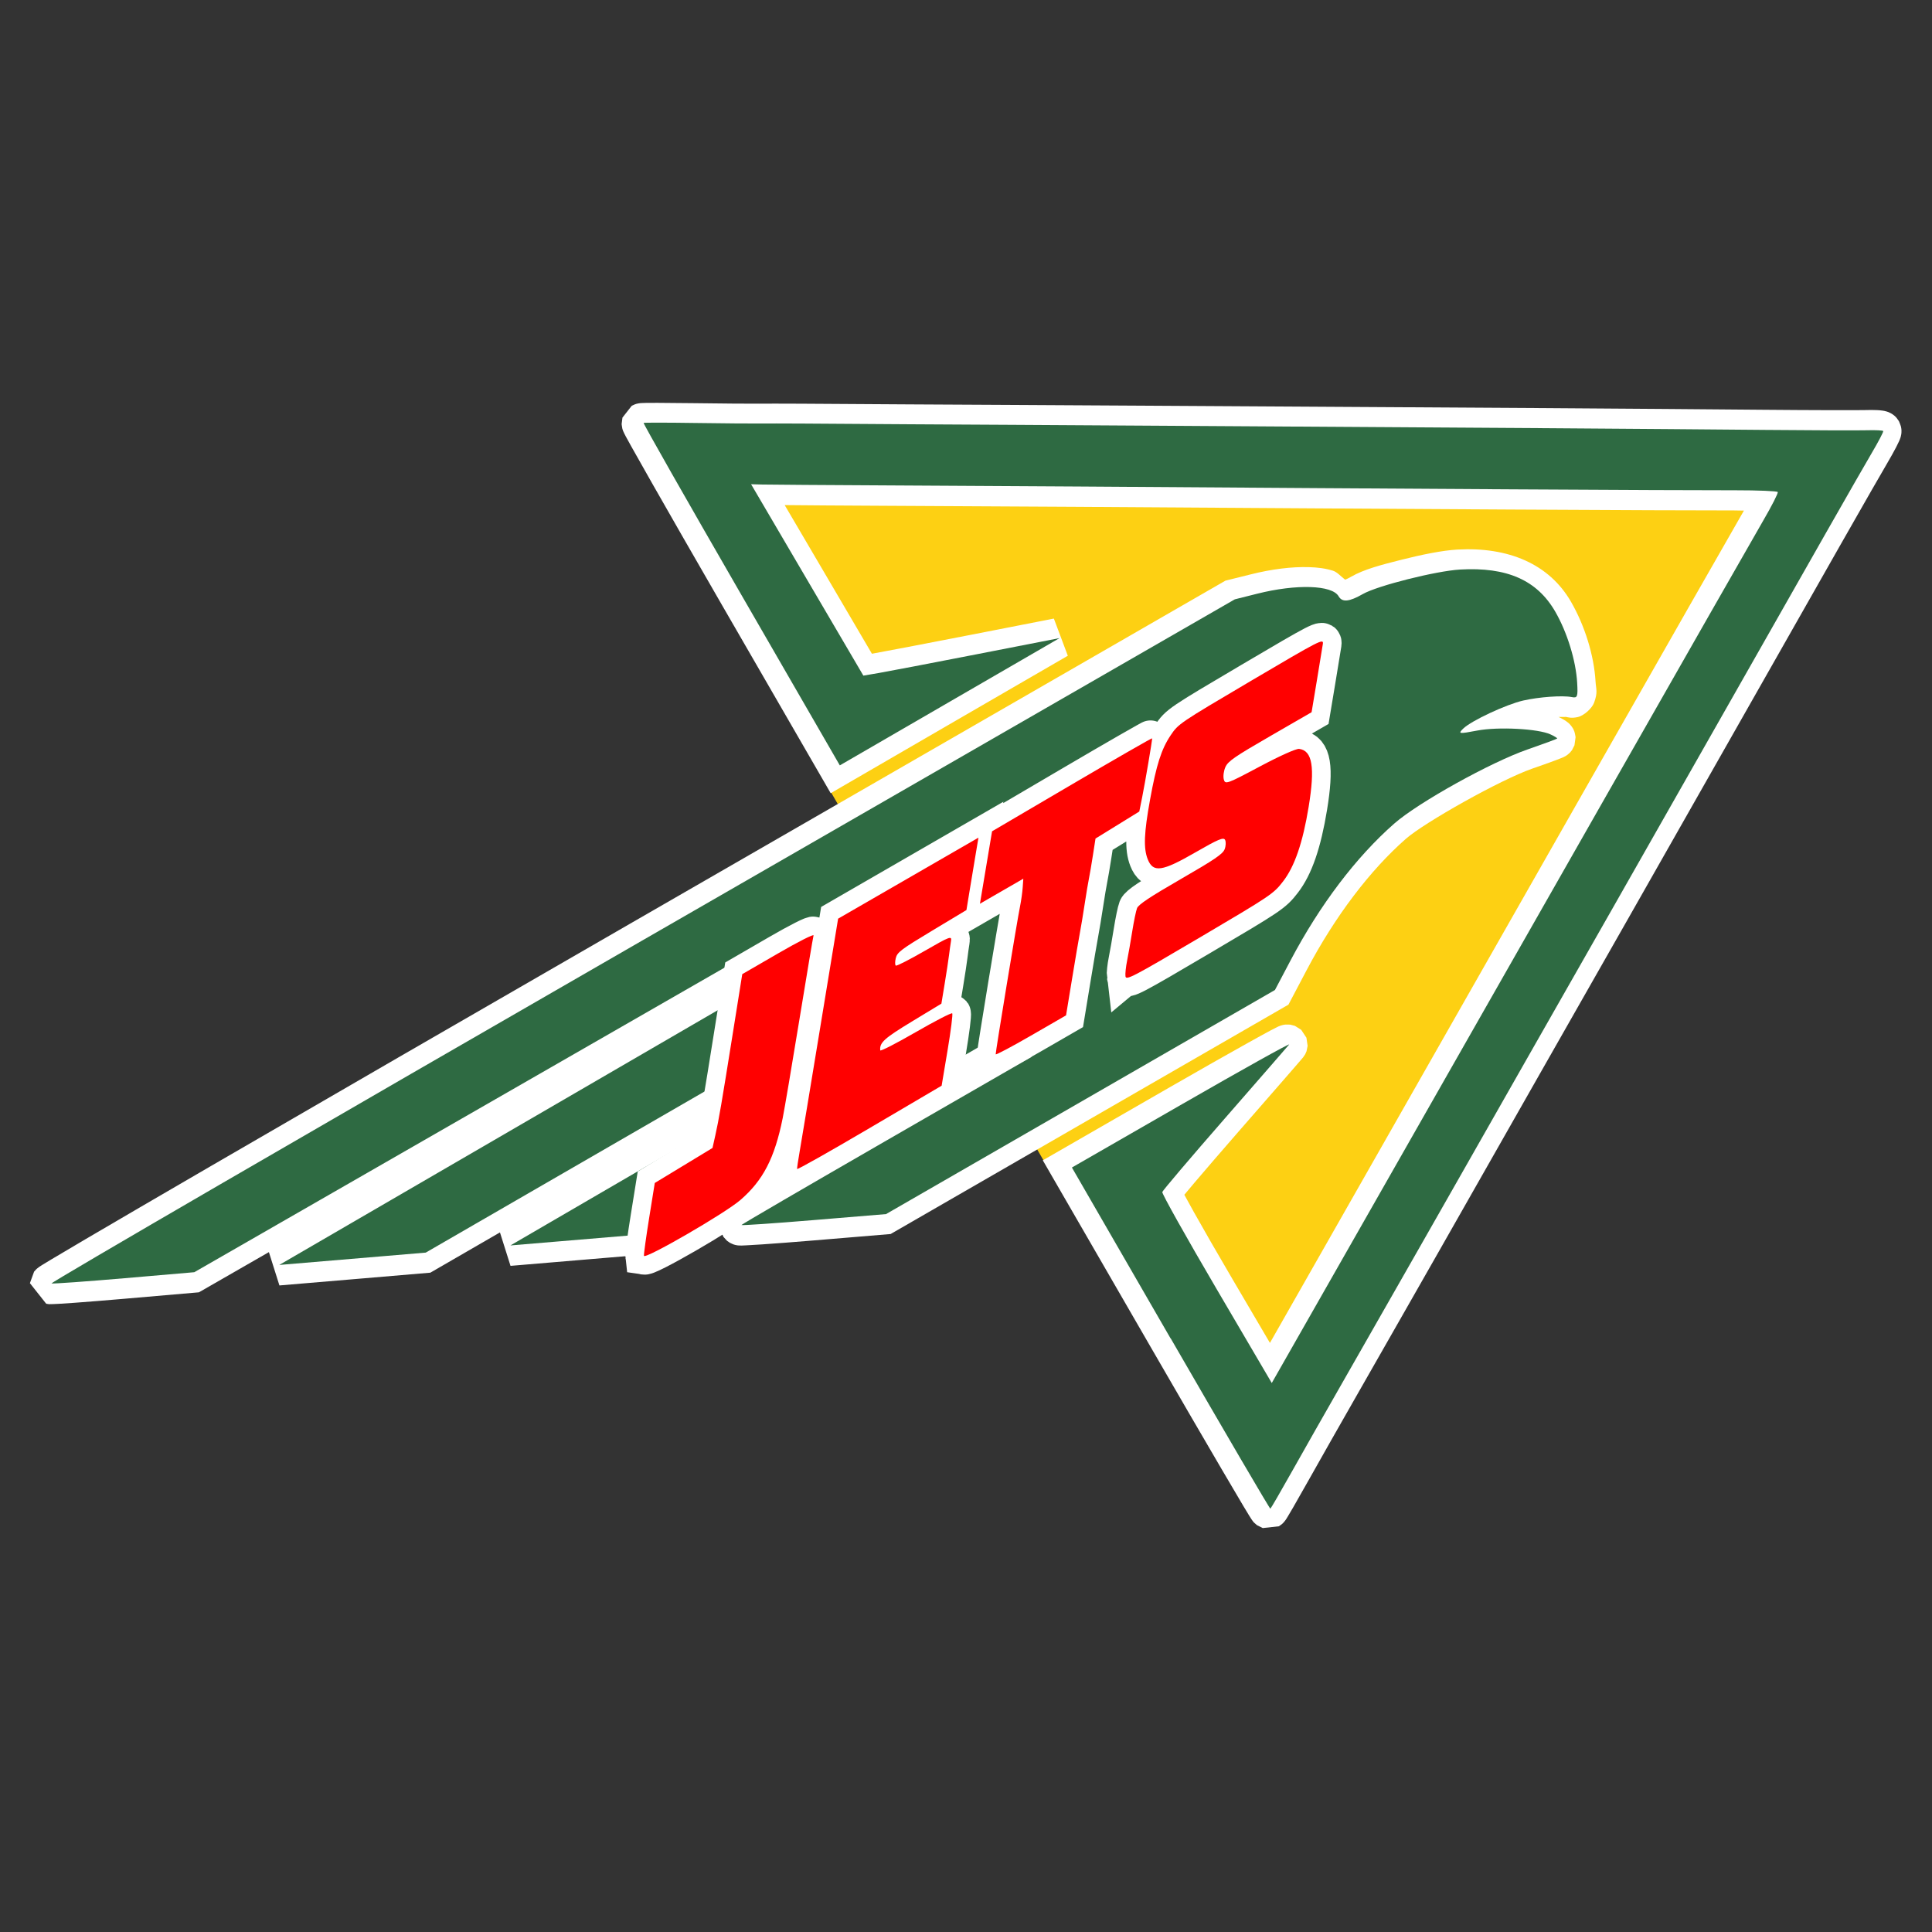<?xml version="1.0" encoding="UTF-8" standalone="no"?>
<!-- Created with Inkscape (http://www.inkscape.org/) -->

<svg
   width="105.833mm"
   height="105.833mm"
   viewBox="0 0 105.833 105.833"
   version="1.1"
   id="svg1"
   xml:space="preserve"
   inkscape:version="1.4.2 (ebf0e940d0, 2025-05-08)"
   sodipodi:docname="seattle.svg"
   inkscape:export-filename="../pngs/montreal.png"
   inkscape:export-xdpi="96"
   inkscape:export-ydpi="96"
   xmlns:inkscape="http://www.inkscape.org/namespaces/inkscape"
   xmlns:sodipodi="http://sodipodi.sourceforge.net/DTD/sodipodi-0.dtd"
   xmlns="http://www.w3.org/2000/svg"
   xmlns:svg="http://www.w3.org/2000/svg"><rect x="0" y="0" width="105.833" height="105.833" fill="#333333" stroke="none"/><sodipodi:namedview
     id="namedview1"
     pagecolor="#ffffff"
     bordercolor="#000000"
     borderopacity="0.25"
     inkscape:showpageshadow="2"
     inkscape:pageopacity="0.0"
     inkscape:pagecheckerboard="0"
     inkscape:deskcolor="#d1d1d1"
     inkscape:document-units="mm"
     inkscape:zoom="0.55617174"
     inkscape:cx="614.01897"
     inkscape:cy="-231.94275"
     inkscape:window-width="1920"
     inkscape:window-height="1011"
     inkscape:window-x="0"
     inkscape:window-y="32"
     inkscape:window-maximized="1"
     inkscape:current-layer="layer1"
     showgrid="false" /><defs
     id="defs1" /><g
     inkscape:label="Capa 1"
     inkscape:groupmode="layer"
     id="layer1"><g
       id="g1"
       transform="translate(0.232,3.567)"><path
         style="fill:#fdd013;fill-opacity:1;stroke:none;stroke-width:2.205;stroke-dasharray:none"
         d="m 41.839,33.857 17.167,29.735 10.432,10.949 29.766,-51.793 -60.399,-1.725 0.327,6.308 z"
         id="path63" /><g
         id="path60-9"
         style="fill:#ffffff;fill-opacity:1"
         transform="matrix(0.926,-0.535,0.535,0.926,-46.473,98.989)"><path
           d="M 102.962,27.921 V 17.813 l 6.503,0.012 c 3.577,0.006 6.403,0.05 6.28,0.097 -0.123,0.047 -2.263,0.782 -4.757,1.635 -2.494,0.852 -4.585,1.599 -4.647,1.659 -0.062,0.06 -0.096,2.622 -0.074,5.692 l 0.039,5.583 3.047,-1.784 c 1.676,-0.981 5.355,-3.134 8.176,-4.785 2.821,-1.651 11.015,-6.447 18.209,-10.658 7.194,-4.211 13.7,-8.011 14.456,-8.444 0.756,-0.433 1.375,-0.836 1.375,-0.894 0,-0.059 -0.819,-0.579 -1.821,-1.156 -3.08,-1.776 -13.591,-7.925 -29.023,-16.979 -1.717,-1.007 -5.463,-3.199 -8.324,-4.871 -2.861,-1.672 -5.421,-3.173 -5.688,-3.336 l -0.485,-0.297 0.039,5.683 0.039,5.683 0.743,0.276 c 0.409,0.152 2.583,0.907 4.831,1.68 l 4.088,1.404 -6.503,0.009 -6.503,0.009 V -16.078 c 0,-5.559 0.03,-10.108 0.068,-10.108 0.037,0 1.057,0.59 2.267,1.312 1.21,0.721 2.534,1.5 2.942,1.731 0.675,0.381 2.036,1.176 6.615,3.864 0.858,0.504 2.865,1.677 4.459,2.608 1.594,0.931 4.203,2.458 5.797,3.395 1.594,0.937 4.671,2.739 6.838,4.005 5.774,3.374 16.31,9.557 20.662,12.124 2.085,1.23 4.108,2.407 4.495,2.616 0.388,0.209 0.704,0.413 0.703,0.453 -0.001,0.041 -0.485,0.348 -1.076,0.683 -1.041,0.59 -5.216,3.032 -14.155,8.281 -4.73,2.777 -13.526,7.931 -16.797,9.841 -1.145,0.668 -3.486,2.04 -5.203,3.049 -1.717,1.009 -3.489,2.046 -3.939,2.306 -0.45,0.26 -1.821,1.061 -3.047,1.78 -1.226,0.72 -3.233,1.892 -4.459,2.605 -1.226,0.713 -3.089,1.807 -4.14,2.43 -1.051,0.623 -1.937,1.133 -1.97,1.133 -0.033,0 -0.059,-4.549 -0.059,-10.108 z M 90.157,13.53 c -1.851,-0.873 -3.348,-1.607 -3.327,-1.63 0.021,-0.023 3.893,-0.039 8.605,-0.035 l 8.567,0.007 V 10.978 10.084 H 93.424 82.845 l -3.394,-1.598 -3.394,-1.598 11.223,-0.038 11.223,-0.038 v -0.892 -0.892 l -13.192,0.005 -13.192,0.005 -3.407,-1.602 -3.407,-1.602 13.931,-0.038 13.931,-0.038 -0.045,-0.854 -0.045,-0.854 -15.864,-0.035 -15.864,-0.035 -3.237,-1.515 c -1.781,-0.833 -3.303,-1.572 -3.382,-1.641 -0.08,-0.069 15.64,-0.107 34.932,-0.084 l 35.077,0.042 1.138,0.324 c 1.991,0.567 3.545,1.53 3.545,2.197 0,0.37 0.324,0.519 1.136,0.522 0.86,0.004 3.839,0.851 4.937,1.403 2.151,1.083 3.143,2.442 3.143,4.304 0,1.218 -0.338,2.698 -0.847,3.711 -0.329,0.655 -0.385,0.7 -0.613,0.5 -0.359,-0.315 -1.44,-0.84 -2.24,-1.087 -0.851,-0.263 -2.812,-0.433 -3.372,-0.293 -0.386,0.097 -0.343,0.131 0.573,0.451 1.024,0.358 2.747,1.478 3.143,2.044 0.124,0.177 0.211,0.335 0.192,0.351 -0.018,0.016 -0.736,-0.106 -1.595,-0.271 -1.953,-0.376 -6.201,-0.445 -7.804,-0.128 -2.552,0.506 -5.389,1.701 -8.125,3.423 L 116.514,15.137 105.019,15.127 93.523,15.117 Z"
           id="path61"
           style="fill:#ffffff;fill-opacity:1" /><path
           style="fill:#ffffff;fill-opacity:1"
           d="m 103.029,-27.217 c -1.5e-4,0 -0.711,0.285 -0.711,0.285 -1.5e-4,1.39e-4 -0.203,0.267 -0.203,0.268 -2.9e-4,5.53e-4 -0.073,0.177 -0.084,0.219 -0.022,0.084 -0.024,0.112 -0.027,0.139 -0.007,0.053 -0.008,0.077 -0.01,0.105 -0.004,0.057 -0.007,0.114 -0.01,0.188 -0.005,0.147 -0.008,0.35 -0.012,0.609 -0.008,0.519 -0.015,1.262 -0.021,2.18 -0.012,1.836 -0.021,4.365 -0.021,7.146 V -4.938 l 7.537,-0.012 6.502,-0.008 0.334,-2.006 -4.088,-1.404 c -2.246,-0.771 -4.467,-1.546 -4.807,-1.672 l -0.076,-0.027 -0.033,-4.971 -0.027,-3.857 c 0.901,0.533 2.297,1.354 4.609,2.705 2.861,1.671 6.607,3.863 8.322,4.869 15.433,9.055 25.936,15.201 29.029,16.984 0.174,0.1 0.285,0.171 0.443,0.266 -0.805,0.461 -7.267,4.236 -14.459,8.445 -7.194,4.211 -15.389,9.008 -18.209,10.658 -2.821,1.651 -6.5,3.804 -8.176,4.785 l -1.506,0.881 -0.027,-3.799 c -0.011,-1.53 -0.007,-2.934 0.006,-3.955 0.006,-0.427 0.013,-0.739 0.021,-1.01 0.218,-0.081 0.448,-0.165 0.773,-0.281 0.836,-0.298 1.98,-0.698 3.223,-1.123 1.247,-0.426 2.407,-0.823 3.27,-1.119 0.431,-0.148 0.789,-0.272 1.047,-0.361 0.258,-0.089 0.351,-0.119 0.475,-0.166 0.041,-0.016 0.171,-0.084 0.172,-0.084 3e-4,-1.82e-4 0.138,-0.101 0.139,-0.102 2.1e-4,-1.83e-4 0.183,-0.209 0.184,-0.209 1.2e-4,-1.82e-4 0.156,-0.39 0.156,-0.391 3e-5,-1.82e-4 -0.029,-0.484 -0.029,-0.484 -6e-5,-1.82e-4 -0.178,-0.338 -0.178,-0.338 -1.4e-4,-1.82e-4 -0.174,-0.172 -0.174,-0.172 -4.6e-4,-3.64e-4 -0.166,-0.108 -0.217,-0.131 -0.051,-0.023 -0.086,-0.034 -0.115,-0.043 -0.058,-0.018 -0.092,-0.026 -0.119,-0.031 -0.11,-0.021 -0.141,-0.019 -0.193,-0.023 -0.104,-0.008 -0.224,-0.014 -0.383,-0.02 -0.317,-0.011 -0.775,-0.02 -1.348,-0.029 -1.146,-0.018 -2.749,-0.032 -4.541,-0.035 l -7.537,-0.012 v 10.941 0.199 c 0,2.781 0.007,5.309 0.018,7.145 0.005,0.918 0.012,1.661 0.019,2.18 0.004,0.259 0.008,0.46 0.012,0.605 0.002,0.073 0.005,0.129 0.008,0.184 0.002,0.027 0.002,0.05 0.008,0.098 0.003,0.024 0.002,0.048 0.019,0.123 0.009,0.038 0.07,0.203 0.07,0.203 1.3e-4,2.77e-4 0.178,0.267 0.178,0.268 1.3e-4,1.39e-4 0.76,0.334 0.76,0.334 2.6e-4,0 0.175,-0.016 0.176,-0.016 3.5e-4,-6.2e-5 0.069,-0.013 0.092,-0.02 0.046,-0.012 0.073,-0.023 0.094,-0.031 0.042,-0.016 0.064,-0.025 0.082,-0.033 0.036,-0.016 0.057,-0.027 0.08,-0.039 0.046,-0.024 0.092,-0.049 0.148,-0.08 0.114,-0.063 0.264,-0.148 0.445,-0.252 0.363,-0.209 0.848,-0.493 1.377,-0.807 1.046,-0.62 2.91,-1.715 4.133,-2.426 1.228,-0.714 3.235,-1.885 4.463,-2.605 1.225,-0.719 2.601,-1.523 3.041,-1.777 0.464,-0.268 2.228,-1.301 3.945,-2.311 1.716,-1.008 4.059,-2.38 5.201,-3.047 3.273,-1.911 12.068,-7.064 16.799,-9.842 8.939,-5.249 13.135,-7.703 14.143,-8.273 0.308,-0.175 0.586,-0.341 0.803,-0.479 0.108,-0.069 0.199,-0.129 0.285,-0.191 0.043,-0.031 0.083,-0.06 0.145,-0.115 0.031,-0.028 0.067,-0.057 0.127,-0.131 0.03,-0.037 0.069,-0.085 0.115,-0.172 0.023,-0.043 0.048,-0.097 0.072,-0.172 0.024,-0.074 0.05,-0.29 0.051,-0.293 v -0.002 c -9e-5,-0.003 -0.006,-0.158 -0.018,-0.221 -0.012,-0.063 -0.029,-0.117 -0.045,-0.162 -0.033,-0.09 -0.067,-0.148 -0.096,-0.195 -0.058,-0.094 -0.1,-0.139 -0.135,-0.176 -0.069,-0.074 -0.112,-0.106 -0.152,-0.139 -0.082,-0.065 -0.15,-0.112 -0.23,-0.164 -0.161,-0.104 -0.354,-0.215 -0.568,-0.33 -0.28,-0.151 -2.38,-1.368 -4.461,-2.596 -4.355,-2.57 -14.889,-8.752 -20.664,-12.127 -2.166,-1.266 -5.243,-3.068 -6.836,-4.004 -1.596,-0.938 -4.205,-2.465 -5.801,-3.396 -1.594,-0.93 -3.601,-2.105 -4.457,-2.607 -4.579,-2.688 -5.936,-3.48 -6.629,-3.871 -0.374,-0.211 -1.716,-1 -2.922,-1.719 -0.608,-0.363 -1.167,-0.692 -1.584,-0.934 -0.208,-0.121 -0.381,-0.219 -0.51,-0.291 -0.065,-0.036 -0.118,-0.064 -0.168,-0.09 -0.025,-0.013 -0.049,-0.026 -0.086,-0.043 -0.019,-0.009 -0.039,-0.017 -0.082,-0.033 -0.021,-0.008 -0.047,-0.019 -0.094,-0.031 -0.023,-0.006 -0.053,-0.012 -0.094,-0.02 -0.041,-0.007 -0.177,-0.016 -0.178,-0.016 z m 0.994,2.791 c 0.254,0.15 0.458,0.267 0.744,0.438 1.213,0.724 2.521,1.492 2.965,1.742 0.657,0.371 2.021,1.168 6.6,3.855 0.861,0.505 2.866,1.678 4.461,2.609 1.593,0.93 4.202,2.457 5.795,3.393 1.596,0.938 4.672,2.741 6.84,4.008 5.772,3.373 16.31,9.556 20.658,12.121 1.734,1.023 2.973,1.739 3.762,2.188 -1.206,0.687 -5.09,2.958 -13.793,8.068 -4.729,2.777 -13.527,7.931 -16.795,9.84 -1.147,0.669 -3.487,2.042 -5.205,3.051 -1.716,1.008 -3.498,2.051 -3.934,2.303 -0.459,0.265 -1.825,1.063 -3.053,1.783 -1.224,0.718 -3.233,1.891 -4.457,2.604 -1.23,0.715 -3.091,1.808 -4.146,2.434 -0.171,0.101 -0.284,0.166 -0.443,0.26 -0.004,-0.394 -0.009,-0.701 -0.012,-1.215 -0.01,-1.778 -0.017,-4.248 -0.018,-6.936 v -0.197 -9.076 l 5.471,0.01 c 0.155,2.82e-4 0.24,0.002 0.393,0.002 -0.896,0.309 -1.809,0.627 -2.449,0.855 -0.424,0.151 -0.772,0.278 -1.025,0.373 -0.127,0.048 -0.23,0.086 -0.314,0.121 -0.042,0.017 -0.078,0.034 -0.123,0.055 -0.022,0.01 -0.046,0.02 -0.084,0.041 -0.038,0.021 -0.069,0.011 -0.234,0.17 v 0.002 c -4.9e-4,4.7e-4 -0.127,0.144 -0.16,0.197 -0.033,0.053 -0.053,0.094 -0.068,0.129 -0.031,0.069 -0.043,0.113 -0.053,0.148 -0.02,0.071 -0.026,0.108 -0.031,0.143 -0.011,0.069 -0.015,0.119 -0.019,0.174 -0.009,0.11 -0.017,0.236 -0.023,0.393 -0.012,0.313 -0.021,0.741 -0.027,1.262 -0.014,1.042 -0.017,2.455 -0.006,3.996 l 0.051,7.365 4.588,-2.684 c 1.676,-0.981 5.355,-3.135 8.176,-4.785 2.821,-1.651 11.014,-6.447 18.209,-10.658 7.194,-4.211 13.735,-8.031 14.447,-8.439 0.392,-0.225 0.747,-0.44 1.02,-0.617 0.137,-0.089 0.251,-0.165 0.355,-0.244 0.052,-0.039 0.099,-0.076 0.168,-0.141 0.034,-0.033 0.075,-0.071 0.137,-0.152 0.031,-0.041 0.068,-0.091 0.111,-0.182 0.022,-0.045 0.044,-0.101 0.064,-0.174 0.02,-0.073 0.037,-0.278 0.037,-0.279 0,-4.575e-4 -0.018,-0.197 -0.018,-0.197 -1e-4,-5.137e-4 -0.025,-0.104 -0.039,-0.145 -0.029,-0.082 -0.058,-0.137 -0.084,-0.182 -0.051,-0.089 -0.09,-0.134 -0.121,-0.17 -0.062,-0.071 -0.099,-0.102 -0.133,-0.131 -0.068,-0.058 -0.12,-0.096 -0.18,-0.139 -0.12,-0.086 -0.263,-0.18 -0.438,-0.291 -0.348,-0.221 -0.813,-0.5 -1.324,-0.795 -3.067,-1.768 -13.586,-7.92 -29.018,-16.975 -1.718,-1.008 -5.464,-3.201 -8.326,-4.873 -2.861,-1.671 -5.506,-3.225 -5.668,-3.324 l -2.066,-1.266 0.051,7.537 0.043,6.395 1.412,0.523 c 0.31,0.115 1.868,0.652 3.15,1.096 h -0.379 l -5.471,0.006 v -9.074 c 0,-2.778 0.007,-5.304 0.019,-7.133 0.003,-0.514 0.008,-0.821 0.012,-1.215 z M 89.662,-4.291 c -9.647,-0.011 -18.399,-0.007 -24.732,0.008 -3.167,0.008 -5.729,0.018 -7.496,0.031 -0.884,0.006 -1.567,0.014 -2.033,0.021 -0.233,0.004 -0.411,0.007 -0.539,0.012 -0.064,0.002 -0.114,0.004 -0.17,0.008 -0.028,0.002 -0.051,0.004 -0.123,0.016 -0.018,0.003 -0.039,0.006 -0.072,0.014 -0.033,0.008 -0.158,0.051 -0.158,0.051 -6.51e-4,2.684e-4 -0.48,0.402 -0.48,0.402 -1.71e-4,2.693e-4 0.195,1.33 0.195,1.33 0.141,0.122 0.151,0.11 0.186,0.131 0.035,0.02 0.064,0.037 0.098,0.055 0.067,0.036 0.145,0.077 0.24,0.125 0.191,0.097 0.446,0.223 0.756,0.373 0.619,0.3 1.45,0.695 2.344,1.113 l 3.443,1.611 4.133,0.01 -0.387,1.748 3.406,1.602 3.615,1.699 4.119,-0.002 -0.389,1.754 3.395,1.598 3.604,1.697 h 3.576 c -0.058,0.043 -0.125,0.092 -0.125,0.092 -8.1e-5,9e-5 -0.221,0.383 -0.221,0.383 -3.5e-5,1.11e-4 -0.043,0.394 -0.043,0.395 1.1e-5,1.33e-4 0.059,0.271 0.059,0.271 5.7e-5,1.55e-4 0.078,0.164 0.078,0.164 2.05e-4,3.52e-4 0.088,0.13 0.119,0.166 0.031,0.036 0.056,0.06 0.076,0.078 0.081,0.074 0.11,0.088 0.137,0.105 0.054,0.036 0.081,0.052 0.113,0.07 0.065,0.037 0.136,0.071 0.225,0.117 0.178,0.092 0.424,0.216 0.729,0.365 0.61,0.299 1.45,0.702 2.379,1.141 l 3.574,1.686 11.727,0.01 11.795,0.01 1.688,-1.062 c 2.646,-1.666 5.386,-2.812 7.777,-3.285 1.234,-0.245 5.704,-0.199 7.408,0.129 0.435,0.084 0.835,0.158 1.135,0.209 0.15,0.026 0.272,0.044 0.373,0.059 0.05,0.007 0.092,0.015 0.146,0.02 0.027,0.003 0.055,0.005 0.113,0.006 0.029,2.86e-4 0.065,0.001 0.141,-0.008 0.038,-0.004 0.163,-0.033 0.164,-0.033 3.2e-4,-9.1e-5 0.152,-0.057 0.152,-0.057 2.2e-4,-1.06e-4 0.232,-0.15 0.234,-0.152 5.8e-4,-4.96e-4 0.257,-0.331 0.258,-0.332 3.8e-4,-7.7e-4 0.076,-0.203 0.09,-0.281 0.027,-0.156 0.015,-0.248 0.006,-0.318 -0.019,-0.141 -0.043,-0.199 -0.062,-0.25 -0.038,-0.102 -0.069,-0.154 -0.1,-0.211 -0.051,-0.093 -0.11,-0.182 -0.172,-0.273 0.116,0.071 0.331,0.189 0.334,0.191 0.087,0.076 0.19,0.202 0.51,0.305 0.32,0.103 0.864,-0.026 1.09,-0.211 0.452,-0.369 0.443,-0.565 0.613,-0.904 0.608,-1.209 0.957,-2.765 0.957,-4.174 0,-2.229 -1.364,-4.045 -3.711,-5.227 -0.695,-0.35 -1.712,-0.687 -2.738,-0.979 -1.027,-0.292 -1.895,-0.532 -2.658,-0.535 -0.266,-0.001 -0.317,-0.023 -0.344,-0.023 -0.105,-0.242 -0.155,-0.54 -0.311,-0.709 -0.272,-0.297 -0.595,-0.54 -0.969,-0.771 -0.748,-0.464 -1.704,-0.87 -2.779,-1.176 L 124.883,-4.25 Z m -0.002,2.062 34.934,0.041 1,0.285 c 0.915,0.261 1.731,0.619 2.258,0.945 0.263,0.163 0.453,0.321 0.535,0.41 0.082,0.089 0.004,0.083 0.004,-0.15 0,0.486 0.419,1.132 0.863,1.336 0.444,0.204 0.83,0.215 1.299,0.217 0.097,4.1594e-4 1.149,0.186 2.102,0.457 0.952,0.271 1.972,0.633 2.375,0.836 1.956,0.985 2.576,1.888 2.576,3.385 0,0.913 -0.309,2.052 -0.654,2.883 -0.099,-0.051 -0.17,-0.118 -0.277,-0.17 -0.458,-0.222 -0.961,-0.429 -1.432,-0.574 -0.579,-0.179 -1.295,-0.278 -2.01,-0.34 -0.715,-0.062 -1.267,-0.132 -1.918,0.031 -0.115,0.029 -0.186,0.004 -0.484,0.186 -0.149,0.091 -0.515,0.365 -0.525,0.896 -0.01,0.531 0.294,0.769 0.422,0.869 0.256,0.201 0.352,0.207 0.506,0.268 0.092,0.036 0.223,0.081 0.34,0.123 -2.065,-0.149 -4.315,-0.18 -5.697,0.094 -2.713,0.537 -5.647,1.783 -8.473,3.562 l -1.186,0.744 -11.197,-0.01 -11.266,-0.01 -2.514,-1.186 c 1.304,-0.003 2.563,-0.005 4.193,-0.004 l 9.6,0.008 V 10.979 9.053 H 93.424 83.076 l -2.441,-1.15 6.648,-0.021 12.25,-0.041 V 5.92 3.996 L 85.309,4 72.348,4.006 69.895,2.852 79.238,2.826 94.252,2.785 94.15,0.85 94.055,-0.979 77.215,-1.016 61.58,-1.051 59.127,-2.197 c 1.636,-0.009 3.351,-0.018 5.807,-0.023 6.33,-0.015 15.081,-0.019 24.727,-0.008 z"
           id="path62" /></g><path
         style="fill:#2e6a42;fill-opacity:1;stroke-width:0.601"
         d="m 63.891,69.75 -5.405,-9.362 6.03,-3.467 c 3.316,-1.907 5.957,-3.378 5.869,-3.269 -0.089,0.109 -1.678,1.935 -3.531,4.058 -1.854,2.123 -3.391,3.932 -3.417,4.021 -0.026,0.089 1.313,2.479 2.975,5.312 l 3.022,5.15 1.869,-3.281 c 1.028,-1.805 3.284,-5.766 5.014,-8.803 1.73,-3.037 6.754,-11.861 11.166,-19.608 4.412,-7.748 8.405,-14.745 8.873,-15.551 0.469,-0.806 0.827,-1.509 0.795,-1.563 -0.031,-0.054 -1.068,-0.098 -2.305,-0.097 -3.802,0.003 -16.825,-0.072 -35.96,-0.206 -2.129,-0.015 -6.77,-0.042 -10.314,-0.06 -3.544,-0.018 -6.717,-0.04 -7.052,-0.049 l -0.608,-0.016 3.075,5.242 3.075,5.242 0.836,-0.142 c 0.46,-0.078 2.877,-0.541 5.373,-1.028 l 4.537,-0.885 -6.018,3.486 -6.018,3.486 -5.405,-9.362 c -2.973,-5.149 -5.377,-9.378 -5.342,-9.398 0.035,-0.02 1.295,-0.019 2.801,0.003 1.506,0.021 3.149,0.035 3.651,0.03 0.829,-0.008 2.515,4.02e-4 8.192,0.041 1.065,0.008 3.551,0.022 5.525,0.031 1.974,0.009 5.207,0.029 7.185,0.044 1.977,0.015 5.791,0.039 8.475,0.053 7.152,0.038 20.217,0.13 25.62,0.181 2.589,0.024 5.092,0.033 5.562,0.019 0.471,-0.014 0.873,0.006 0.893,0.044 0.021,0.038 -0.263,0.582 -0.632,1.208 -0.649,1.103 -3.209,5.598 -8.682,15.239 -2.896,5.102 -8.287,14.578 -10.295,18.096 -0.703,1.231 -2.137,3.754 -3.188,5.606 -1.051,1.852 -2.138,3.761 -2.415,4.242 -0.278,0.481 -1.119,1.956 -1.87,3.278 -0.751,1.322 -1.983,3.481 -2.737,4.797 -0.754,1.316 -1.895,3.325 -2.535,4.464 -0.64,1.139 -1.188,2.085 -1.218,2.102 -0.03,0.017 -2.487,-4.181 -5.46,-9.33 z M 44.337,63.268 c -2.181,0.181 -3.96,0.302 -3.953,0.27 0.007,-0.033 3.585,-2.118 7.951,-4.634 l 7.939,-4.575 -0.478,-0.828 -0.478,-0.828 -9.797,5.657 -9.797,5.657 -3.998,0.335 -3.998,0.335 10.374,-6.036 10.374,-6.036 -0.477,-0.827 -0.477,-0.827 -12.216,7.059 -12.216,7.059 -4.012,0.338 -4.012,0.338 12.882,-7.484 12.882,-7.484 -0.498,-0.767 -0.498,-0.767 -14.711,8.45 -14.711,8.45 -3.808,0.328 C 4.506,66.631 2.702,66.761 2.591,66.739 2.481,66.718 17.019,58.277 34.9,47.982 l 32.51,-18.718 1.227,-0.308 c 2.147,-0.54 4.101,-0.478 4.458,0.14 0.198,0.343 0.577,0.307 1.332,-0.124 0.798,-0.456 4.011,-1.265 5.323,-1.34 2.572,-0.147 4.217,0.581 5.213,2.306 0.652,1.129 1.13,2.68 1.2,3.889 0.045,0.783 0.018,0.854 -0.3,0.791 -0.501,-0.1 -1.783,-0.008 -2.656,0.19 -0.929,0.211 -2.836,1.102 -3.28,1.532 -0.306,0.296 -0.248,0.305 0.772,0.111 1.14,-0.216 3.335,-0.1 4.004,0.212 0.21,0.098 0.375,0.198 0.366,0.223 -0.009,0.025 -0.739,0.295 -1.622,0.601 -2.01,0.696 -5.981,2.903 -7.296,4.055 -2.093,1.833 -4.082,4.457 -5.695,7.516 l -0.847,1.606 -10.653,6.138 -10.653,6.138 z"
         id="path60" /><path
         style="fill:#ff0000;stroke:#ffffff;stroke-width:2.043;stroke-dasharray:none"
         d="m 35.043,65.223 c -0.011,-0.092 0.117,-1.027 0.286,-2.078 l 0.307,-1.91 1.581,-0.959 1.581,-0.959 0.15,-0.67 c 0.201,-0.898 0.348,-1.758 0.96,-5.595 l 0.52,-3.256 1.977,-1.145 c 1.087,-0.63 1.955,-1.069 1.928,-0.977 -0.027,0.092 -0.379,2.19 -0.783,4.662 -0.404,2.472 -0.812,4.876 -0.906,5.343 -0.442,2.193 -1.073,3.414 -2.323,4.493 -0.853,0.736 -5.249,3.277 -5.277,3.051 z m 8.389,-4.756 c -0.006,-0.05 0.057,-0.481 0.141,-0.959 0.084,-0.478 0.592,-3.543 1.129,-6.81 l 0.977,-5.941 3.844,-2.219 3.844,-2.219 -0.163,0.97 c -0.09,0.533 -0.238,1.425 -0.329,1.982 l -0.166,1.013 -1.892,1.138 c -1.69,1.017 -1.901,1.176 -1.979,1.496 -0.048,0.197 -0.047,0.382 0.004,0.41 0.05,0.029 0.763,-0.335 1.584,-0.809 1.373,-0.792 1.489,-0.836 1.438,-0.539 -0.03,0.178 -0.079,0.525 -0.109,0.771 -0.029,0.246 -0.136,0.945 -0.236,1.554 l -0.182,1.106 -1.608,0.975 c -1.531,0.929 -1.787,1.161 -1.742,1.584 0.007,0.065 0.882,-0.384 1.944,-0.997 1.062,-0.613 1.962,-1.076 2,-1.03 0.038,0.047 -0.077,0.958 -0.256,2.024 l -0.325,1.939 -3.953,2.326 c -2.174,1.279 -3.958,2.286 -3.964,2.236 z m 10.879,-6.283 c -0.013,-0.105 1.17,-7.294 1.333,-8.096 0.063,-0.312 0.129,-0.781 0.147,-1.044 l 0.033,-0.477 -1.188,0.686 -1.188,0.686 0.332,-1.984 0.332,-1.984 4.381,-2.573 c 2.41,-1.415 4.384,-2.549 4.388,-2.52 0.011,0.09 -0.376,2.376 -0.544,3.215 l -0.16,0.795 -1.199,0.74 -1.199,0.74 -0.142,0.915 c -0.078,0.503 -0.177,1.086 -0.221,1.295 -0.044,0.209 -0.148,0.832 -0.232,1.385 -0.084,0.553 -0.201,1.258 -0.26,1.567 -0.059,0.309 -0.254,1.453 -0.433,2.543 l -0.326,1.981 -1.921,1.109 c -1.056,0.61 -1.926,1.07 -1.932,1.022 z m 7.109,-4.269 c -0.018,-0.141 0.022,-0.525 0.089,-0.852 0.066,-0.327 0.193,-1.049 0.281,-1.604 0.088,-0.555 0.207,-1.13 0.265,-1.279 0.078,-0.198 0.712,-0.62 2.389,-1.588 1.868,-1.078 2.306,-1.376 2.408,-1.638 0.069,-0.176 0.08,-0.407 0.024,-0.514 -0.084,-0.158 -0.38,-0.033 -1.619,0.682 -1.832,1.057 -2.32,1.129 -2.617,0.381 -0.238,-0.599 -0.205,-1.438 0.129,-3.276 0.345,-1.9 0.619,-2.757 1.122,-3.508 0.427,-0.638 0.472,-0.668 4.411,-2.993 3.792,-2.237 3.978,-2.333 3.931,-2.02 -0.027,0.181 -0.177,1.097 -0.333,2.035 l -0.284,1.706 -2.273,1.313 c -1.931,1.115 -2.299,1.368 -2.445,1.683 -0.094,0.204 -0.136,0.509 -0.093,0.679 0.076,0.295 0.161,0.265 1.965,-0.696 1.094,-0.583 2.002,-0.99 2.163,-0.97 0.727,0.092 0.877,1.005 0.522,3.173 -0.323,1.972 -0.771,3.274 -1.406,4.092 -0.527,0.68 -0.652,0.763 -4.569,3.074 -3.674,2.167 -4.03,2.353 -4.059,2.119 z"
         id="path1-2" /><path
         style="fill:#ff0000;stroke-width:0.546"
         d="m 35.043,65.223 c -0.011,-0.092 0.117,-1.027 0.286,-2.078 l 0.307,-1.91 1.581,-0.959 1.581,-0.959 0.15,-0.67 c 0.201,-0.898 0.348,-1.758 0.96,-5.595 l 0.52,-3.256 1.977,-1.145 c 1.087,-0.63 1.955,-1.069 1.928,-0.977 -0.027,0.092 -0.379,2.19 -0.783,4.662 -0.404,2.472 -0.812,4.876 -0.906,5.343 -0.442,2.193 -1.073,3.414 -2.323,4.493 -0.853,0.736 -5.249,3.277 -5.277,3.051 z m 8.389,-4.756 c -0.006,-0.05 0.057,-0.481 0.141,-0.959 0.084,-0.478 0.592,-3.543 1.129,-6.81 l 0.977,-5.941 3.844,-2.219 3.844,-2.219 -0.163,0.97 c -0.09,0.533 -0.238,1.425 -0.329,1.982 l -0.166,1.013 -1.892,1.138 c -1.69,1.017 -1.901,1.176 -1.979,1.496 -0.048,0.197 -0.047,0.382 0.004,0.41 0.05,0.029 0.763,-0.335 1.584,-0.809 1.373,-0.792 1.489,-0.836 1.438,-0.539 -0.03,0.178 -0.079,0.525 -0.109,0.771 -0.029,0.246 -0.136,0.945 -0.236,1.554 l -0.182,1.106 -1.608,0.975 c -1.531,0.929 -1.787,1.161 -1.742,1.584 0.007,0.065 0.882,-0.384 1.944,-0.997 1.062,-0.613 1.962,-1.076 2,-1.03 0.038,0.047 -0.077,0.958 -0.256,2.024 l -0.325,1.939 -3.953,2.326 c -2.174,1.279 -3.958,2.286 -3.964,2.236 z m 10.879,-6.283 c -0.013,-0.105 1.17,-7.294 1.333,-8.096 0.063,-0.312 0.129,-0.781 0.147,-1.044 l 0.033,-0.477 -1.188,0.686 -1.188,0.686 0.332,-1.984 0.332,-1.984 4.381,-2.573 c 2.41,-1.415 4.384,-2.549 4.388,-2.52 0.011,0.09 -0.376,2.376 -0.544,3.215 l -0.16,0.795 -1.199,0.74 -1.199,0.74 -0.142,0.915 c -0.078,0.503 -0.177,1.086 -0.221,1.295 -0.044,0.209 -0.148,0.832 -0.232,1.385 -0.084,0.553 -0.201,1.258 -0.26,1.567 -0.059,0.309 -0.254,1.453 -0.433,2.543 l -0.326,1.981 -1.921,1.109 c -1.056,0.61 -1.926,1.07 -1.932,1.022 z m 7.109,-4.269 c -0.018,-0.141 0.022,-0.525 0.089,-0.852 0.066,-0.327 0.193,-1.049 0.281,-1.604 0.088,-0.555 0.207,-1.13 0.265,-1.279 0.078,-0.198 0.712,-0.62 2.389,-1.588 1.868,-1.078 2.306,-1.376 2.408,-1.638 0.069,-0.176 0.08,-0.407 0.024,-0.514 -0.084,-0.158 -0.38,-0.033 -1.619,0.682 -1.832,1.057 -2.32,1.129 -2.617,0.381 -0.238,-0.599 -0.205,-1.438 0.129,-3.276 0.345,-1.9 0.619,-2.757 1.122,-3.508 0.427,-0.638 0.472,-0.668 4.411,-2.993 3.792,-2.237 3.978,-2.333 3.931,-2.02 -0.027,0.181 -0.177,1.097 -0.333,2.035 l -0.284,1.706 -2.273,1.313 c -1.931,1.115 -2.299,1.368 -2.445,1.683 -0.094,0.204 -0.136,0.509 -0.093,0.679 0.076,0.295 0.161,0.265 1.965,-0.696 1.094,-0.583 2.002,-0.99 2.163,-0.97 0.727,0.092 0.877,1.005 0.522,3.173 -0.323,1.972 -0.771,3.274 -1.406,4.092 -0.527,0.68 -0.652,0.763 -4.569,3.074 -3.674,2.167 -4.03,2.353 -4.059,2.119 z"
         id="path1" /></g></g></svg>
